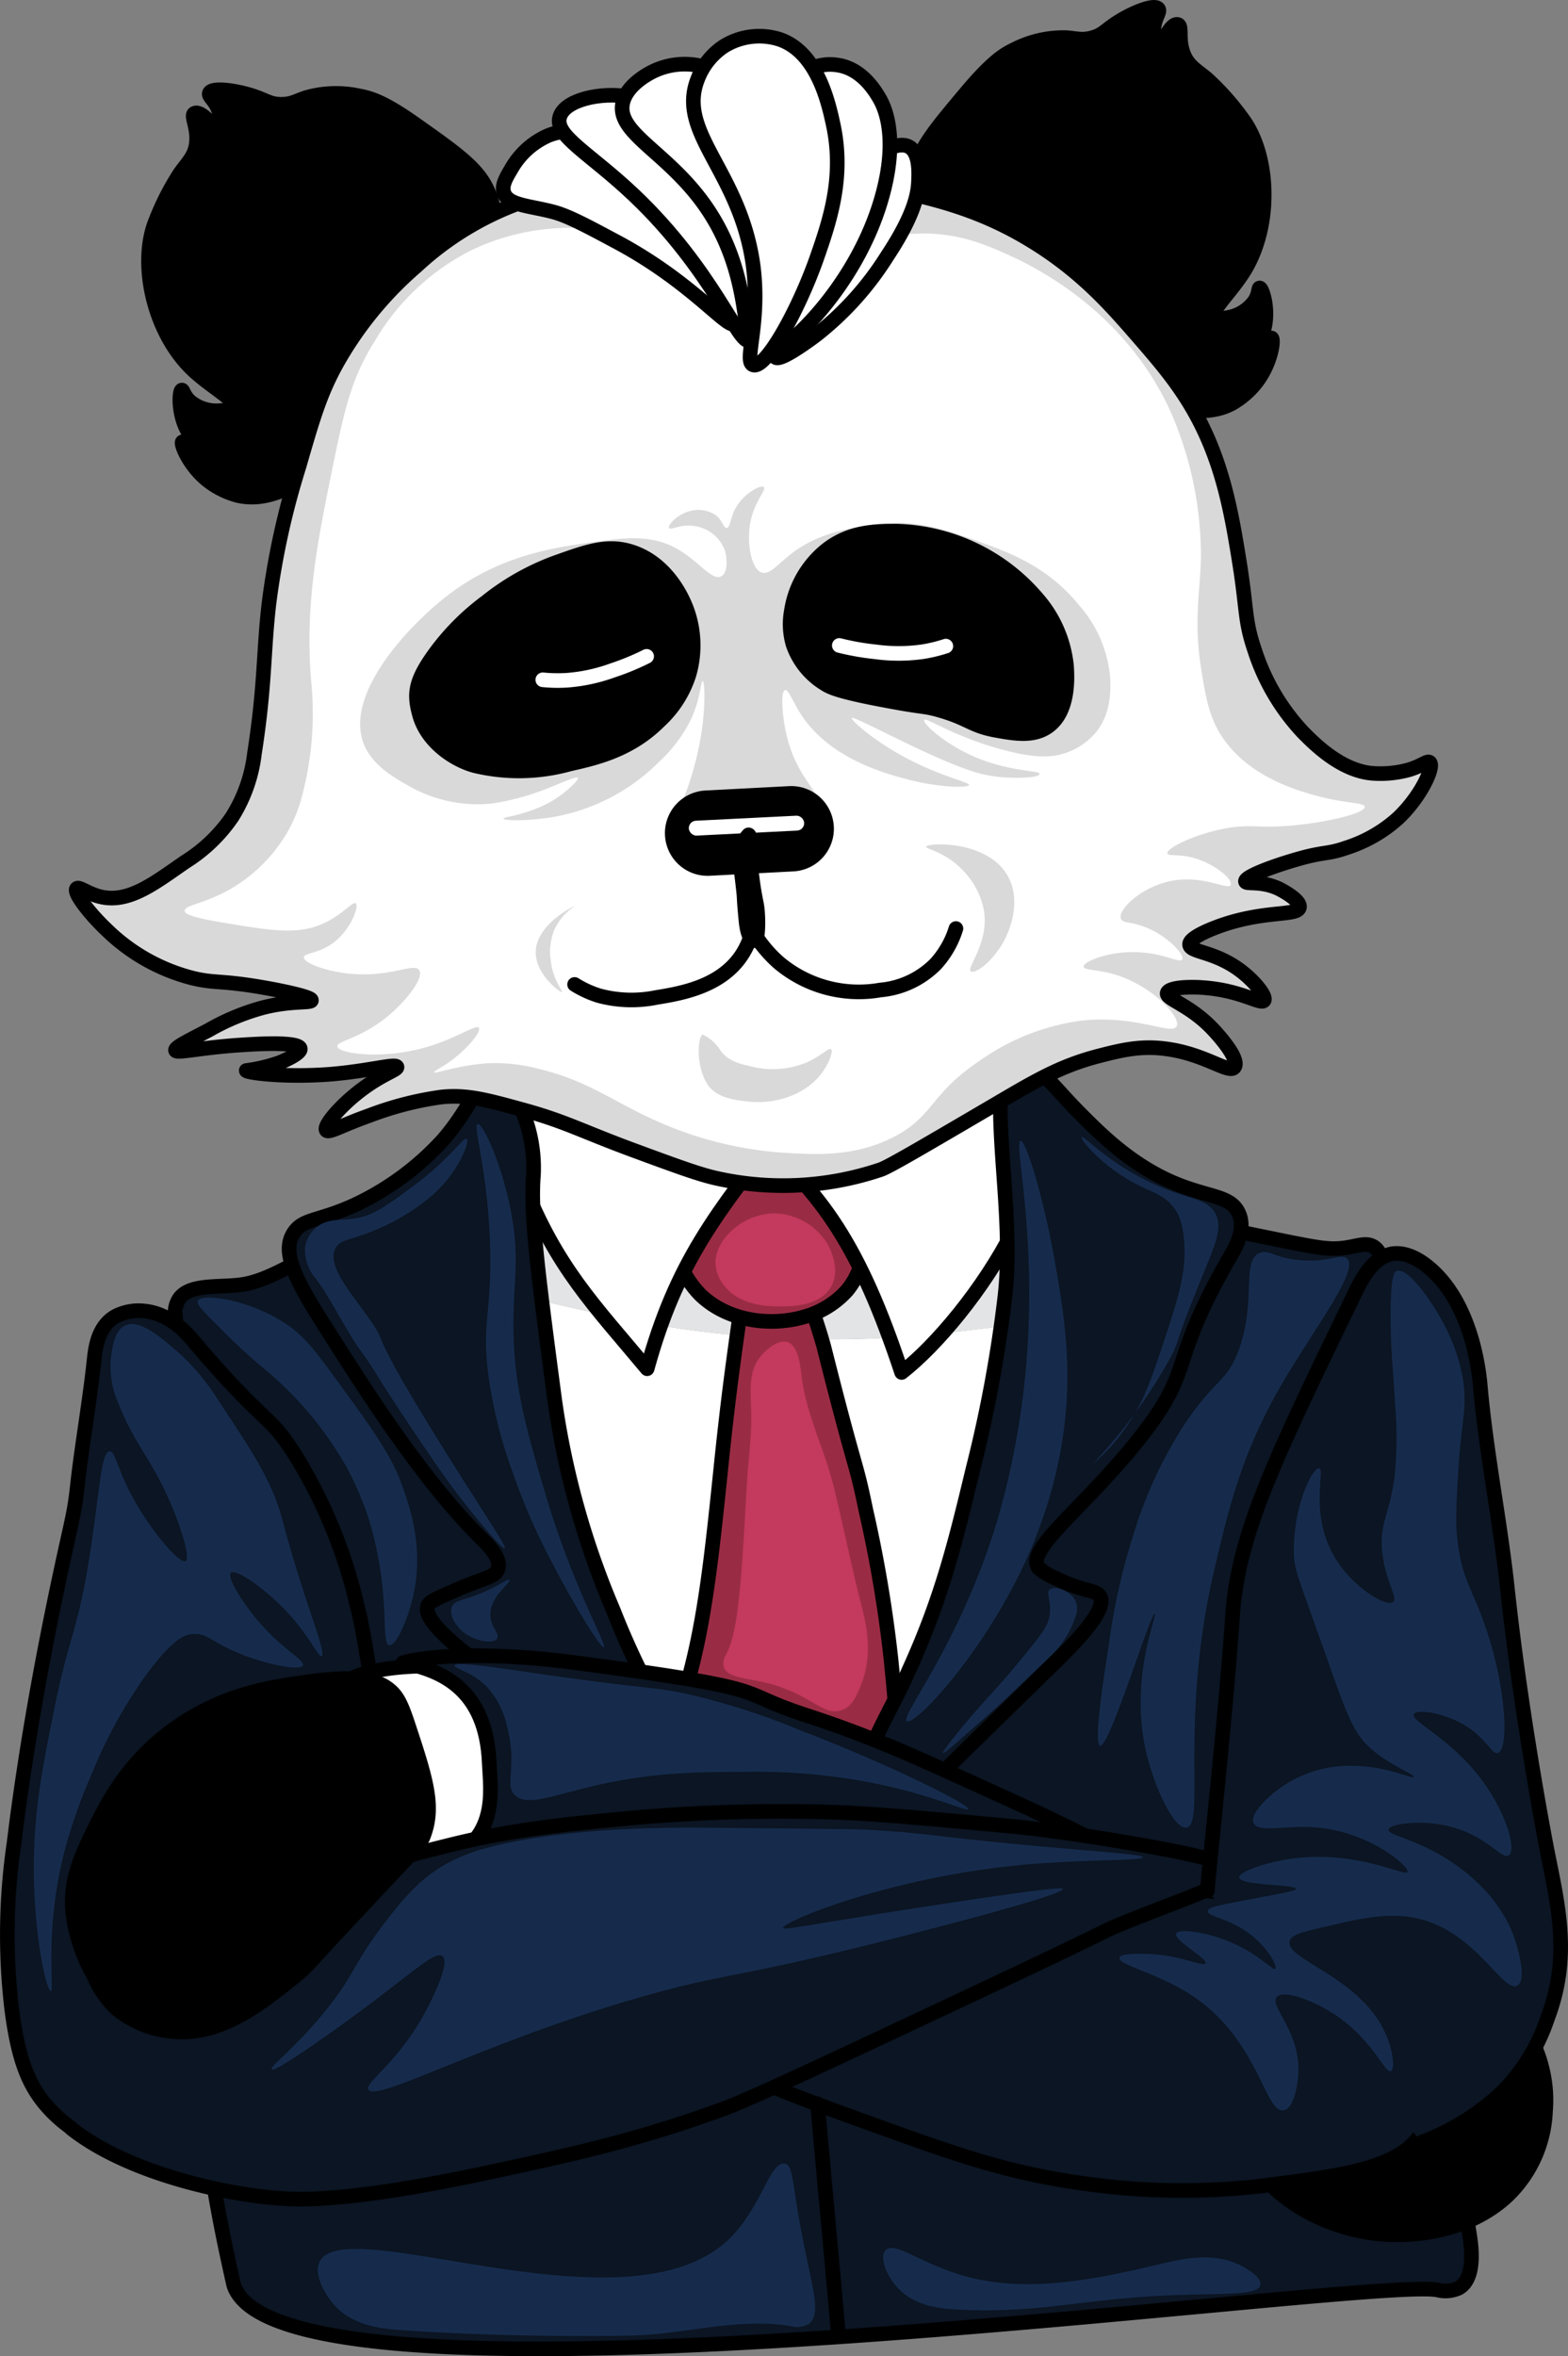 <svg id="Слой_1" data-name="Слой 1" xmlns="http://www.w3.org/2000/svg" viewBox="0 0 214.6 322.44">
    <rect x="0" y="0" width="214.6" height="322.44" fill="#808080" stroke="none"/>
    <defs>
        <style>
            .cls-1{fill:#e3e4e5;}.cls-2,.cls-5{fill:#fff;}.cls-12,.cls-3{fill:none;}.cls-10,.cls-3,.cls-4,.cls-5,.cls-6,.cls-7{stroke:#000;}.cls-10,.cls-12,.cls-3,.cls-4,.cls-5,.cls-6,.cls-7{stroke-linecap:round;stroke-linejoin:round;stroke-width:2px;}.cls-4{fill:#992c44;}.cls-6{fill:#0b1523;}.cls-8{fill:#c4395e;}.cls-9{fill:#162b4c;}.cls-10,.cls-11{fill:#d9d9d9;}.cls-12{stroke:#fff;}
        </style>
    </defs>
    <title>sales-winner</title>
    <path class="cls-1"
          d="M354.62,191a30.05,30.05,0,0,1,1.87,15c-6.35,1-11.87,1.59-15,1.94a145.36,145.36,0,0,1-47.8-2.55c-5-1.12-10.34-2.32-15.54-3.77-.26-7.27.69-10.53,1.87-13.16,4.6-10.22,14.9-15.5,20-17.7,2.11-.81,20.25-7.43,37.29,1.4A36.89,36.89,0,0,1,354.62,191Z"
          transform="translate(-211.63 -25.57)"/>
    <path class="cls-2"
          d="M356.49,206c-.26,2.86-.75,5.93-1.3,9.45-6.44,41.74-4,39-7.77,50.93-5.26,16.7-10.69,33.9-20.16,34.64-7.37.57-13.93-9.11-23.61-23.43a158.71,158.71,0,0,1-17-34.13,146.43,146.43,0,0,1-8.06-35.65c-.22-2.35-.36-4.39-.43-6.19,5.2,1.45,10.58,2.66,15.54,3.77a145.36,145.36,0,0,0,47.8,2.55C344.62,207.57,350.14,207,356.49,206Z"
          transform="translate(-211.63 -25.57)"/>
    <path class="cls-3"
          d="M356.49,206a30.05,30.05,0,0,0-1.87-15,36.89,36.89,0,0,0-17.28-18.85c-17-8.83-35.18-2.21-37.29-1.4-5.12,2.2-15.41,7.48-20,17.7-1.18,2.63-2.13,5.89-1.87,13.16.06,1.8.2,3.85.43,6.19a146.43,146.43,0,0,0,8.06,35.65,158.71,158.71,0,0,0,17,34.13c9.69,14.32,16.24,24,23.61,23.43,9.47-.73,14.9-17.94,20.16-34.64,3.75-11.89,1.33-9.2,7.77-50.93C355.74,211.91,356.22,208.83,356.49,206Z"
          transform="translate(-211.63 -25.57)"/>
    <path class="cls-4"
          d="M313.44,201.67c-1.43,10-2.14,15-3.17,25-1.53,14.75-2.65,25.58-6.91,36.16a13.1,13.1,0,0,0-.86,2.8c-2,11.07,11.2,25.2,19.87,23.68,5.93-1,8.79-9.25,10.37-13.75,2.36-6.77,1.88-12.26.86-22.67a179,179,0,0,0-3.46-20.63c-1.52-7.36-1.14-4.09-5.76-22.41a71,71,0,0,0-3.46-9.68c-1.82-4.21-3.26-7.49-4.61-7.39C314.72,192.88,314,197.7,313.44,201.67Z"
          transform="translate(-211.63 -25.57)"/>
    <path class="cls-4"
          d="M304.22,193.78c-1,4.9,3.17,8.91,3.46,9.17,4,3.67,9.91,4.07,14.11,2.8a12.19,12.19,0,0,0,5.76-3.57,10.29,10.29,0,0,0,2.3-7.64c0-.79-.36-6.84-4.9-9.42C318.44,181.41,305.78,186.33,304.22,193.78Z"
          transform="translate(-211.63 -25.57)"/>
    <path class="cls-5"
          d="M280.9,174.17c-1.86,2.55-.5,6.15,2.3,13.24,4.6,11.66,9.79,16.81,17,25.47,4-14.52,9.5-21.39,18.72-33.11C327.66,168.65,285.93,167.25,280.9,174.17Z"
          transform="translate(-211.63 -25.57)"/>
    <path class="cls-5"
          d="M314.59,180.79c9.5,7.89,14.69,15.28,20.44,32.6,9.5-7.39,25.91-30.9,15.84-40C343.49,166.75,321.34,168.68,314.59,180.79Z"
          transform="translate(-211.63 -25.57)"/>
    <path class="cls-6"
          d="M281,179.13c-1.2-.54-.76-.75-10.8,7.26-7.51,6-11.6,8.49-14.69,10.19-5.49,3-8.24,4.52-11.23,4.84s-6.61-.1-8.06,1.78a3.45,3.45,0,0,0-.58,2.55c.75,7-6.27,9.34,0,76.91,0,0,1.2,12.94,4,33.62.67,4.9,1.54,10.81,3.17,18.34.52,2.39.78,3.59.86,3.82,7.36,19.91,155-1.37,164.71.51a4.36,4.36,0,0,0,2.88-.25c2.53-1.41,1.65-6.34,1.44-7.64-2-12.44,1-25.24-.86-37.69-5.1-33.3-2.28-56.85-6.34-73.35-2-8.32-5.13-12-4.61-18.34.09-1,.48-4.66-1.44-5.6-1-.47-2,0-3.74.25-2.09.29-3.59,0-7.49-.76-9.46-1.93-14.19-2.89-15.26-3.31-6.14-2.41-10.83-6.19-16.41-10.7-3.59-2.9-5.35-4.71-6-4.33-1.37.76,3.35,9.08,5.18,13,2.53,5.4,6.48,17.19-10.08,64.43-11.18,31.9-15.5,33.73-18.14,34.13-9,1.35-18.1-11-29.66-26.74-13.86-18.85-24.17-32.88-23.61-51.44C274.84,191.87,283.76,180.36,281,179.13Z"
          transform="translate(-211.63 -25.57)"/>
    <path class="cls-6"
          d="M251.82,194.29c1.28-2,3.4-1.55,8.35-3.82a38.28,38.28,0,0,0,12.09-8.91c4.18-4.8,5.07-9.11,7.2-8.91.58,0,1.22.44,2.3,2.29a20.26,20.26,0,0,1,2.88,11.46c-.45,5.38.66,13.77,2.88,30.56a113.35,113.35,0,0,0,8.06,29,108.16,108.16,0,0,0,10.94,20.88c7.57,11.16,14.29,16.38,13.53,17.06-1,.92-11.84-9.9-33.4-24.19-5.78-3.83-18-11.66-16.41-14.52.27-.49,1.43-1,3.74-2,3.73-1.66,5.29-1.72,5.76-2.8.65-1.49-1.4-3.47-2-4.07-8.34-8.18-16.29-20.78-22.46-30.56C251.41,199.63,250.37,196.51,251.82,194.29Z"
          transform="translate(-211.63 -25.57)"/>
    <path class="cls-6"
          d="M348.57,175.18a3.5,3.5,0,0,1,3.46-3.31c2.16-.26,3.64,2.26,7.2,5.86,2.89,2.91,6.84,6.9,12.38,9.42,5.13,2.33,8.28,1.88,9.5,4.33,1.12,2.23-.4,4.82-1.15,6.11-8.66,15-4.61,14.84-12.09,24.45s-16,15.55-14.11,18.08a8.31,8.31,0,0,0,2.59,1.53c3.52,1.72,5.14,1.47,5.76,2.29,1.43,1.89-4.17,7.26-6.91,9.93-15.93,15.54-23.89,23.31-29.08,29.54-.75.9-2.06,2.51-2.59,2.29-1.66-.68,6.25-18.51,6.62-19.36,3.09-6.93,3.76-7.43,6-12.48,4.43-9.77,6.3-17.52,8.64-27.25a182.3,182.3,0,0,0,4.32-23.18C350.3,194,348.28,183.59,348.57,175.18Z"
          transform="translate(-211.63 -25.57)"/>
    <path class="cls-6"
          d="M238.28,209.31c-1-1.23-3.37-4-6.91-4.33a6.85,6.85,0,0,0-4,.76c-2.4,1.43-2.7,4.39-2.88,6.11-.62,5.79-1.67,11.53-2.3,17.32-.39,3.56-.78,4.6-2.3,11.71-1.12,5.25-4.33,20.41-6.34,36.93a86.25,86.25,0,0,0-.29,22.92c.9,6.83,2.32,10.44,5.18,13.5,3.48,3.72,7.94,5.39,11.23,6.62,3.86,1.45,8.29,3.11,13.25,2.55,8.35-.94,13.49-7.64,15.84-10.7,7.45-9.71,7.32-20.38,7.2-29.54,0-3.07-1-9.69-2.88-22.92-1.55-10.8-2.15-13.33-2.59-15a68.3,68.3,0,0,0-8.35-20.37C248.28,218.72,248.41,221.2,238.28,209.31Z"
          transform="translate(-211.63 -25.57)"/>
    <path class="cls-5"
          d="M259,255.66c-1.35.84,3.2,1.75,6.34,5.6a16.08,16.08,0,0,1,3.46,9.42c.22,5.89-3.21,8-1.73,9.93,2.19,2.85,12.73,2.33,16.7-2.8,2.44-3.15,1.43-6.8-.29-13-1-3.74-2.33-8.13-6.62-10.19a8.65,8.65,0,0,0-3.74-1C267.65,253.37,261.89,253.88,259,255.66Z"
          transform="translate(-211.63 -25.57)"/>
    <path class="cls-6"
          d="M266.79,253.11c3.46-1,12.09-1.53,23.61,0,28.41,3.77,21.23,3.82,31.39,7.13,9.83,3.21,15.38,5.87,28.22,11.71,15.85,7.21,16.8,8.76,16.7,9.93-.46,5.59-25.29,8.08-35.71,8.66,0,0-26.31,1.46-46.36-8.91-1.76-.91-15-.45-12.67-1.27,8.06-2.8,6.77-9.85,6.62-13.5C278.18,256.68,272,254.13,266.79,253.11Z"
          transform="translate(-211.63 -25.57)"/>
    <path class="cls-7"
          d="M406.74,291.83c6.66,1.48,10.14,6.24,12.09,8.91,1.36,1.87,4.91,6.87,4.32,13.75A17,17,0,0,1,418,326c-6.08,5.75-14.74,5.47-16.7,5.35-8-.48-16.7-5-19.87-13-3.71-9.38,2.18-18.53,8.93-22.92C391.71,294.49,398.58,290,406.74,291.83Z"
          transform="translate(-211.63 -25.57)"/>
    <path class="cls-6"
          d="M310.27,306.09c.37,2.85,7.64,5.46,22.17,10.7,10.35,3.72,17.54,6.26,27.93,7.64a94.71,94.71,0,0,0,24.19.25c11.16-1.43,18.48-2.38,21.6-7.13,4.74-7.24-2.51-19.85-12.09-26.23-2-1.34-8-7.89-26.49-7.39C340.34,284.68,309.23,298,310.27,306.09Z"
          transform="translate(-211.63 -25.57)"/>
    <path class="cls-6"
          d="M244.33,289.79c9.94-7,20.53-9.65,28.8-11.71,8.5-2.12,15.32-2.78,23.32-3.57a231.83,231.83,0,0,1,27.07-1c6.67.13,13.37.77,26.78,2,0,0,6.74.64,17.57,2.55,10.64,1.88,12,2.73,12.09,3.57.24,1.87-5.76,3.48-15.26,7.39-2.44,1,.51-.15-19.29,9.17-21,9.87-31.45,14.8-34.84,16-11.86,4.34-21.06,6.31-32,8.66-19,4.08-25.85,3.75-28.51,3.57-7.67-.54-20.88-3.44-28.65-9.55"
          transform="translate(-211.63 -25.57)"/>
    <path class="cls-7"
          d="M264.77,256.68c-1.16-.89-3.49-2-10.65-1-5.07.71-10.31,1.44-16.13,4.84-8.28,4.85-11.56,11.53-13.53,15.54-1.66,3.39-3.27,6.76-2.88,11.21a23.47,23.47,0,0,0,2.88,8.66,13.12,13.12,0,0,0,3.17,4.58,14.08,14.08,0,0,0,7.49,3.06c6.69.72,12.3-3.84,17-7.64,1.7-1.38,1.25-1.2,10.65-11.21,5.93-6.31,6.39-6.68,6.91-8.15,1.43-4,.18-7.79-2.3-15.28C266.48,258.6,265.91,257.55,264.77,256.68Z"
          transform="translate(-211.63 -25.57)"/>
    <path class="cls-3" d="M323.52,313.47c.77,8.83,2.11,23,2.88,31.83" transform="translate(-211.63 -25.57)"/>
    <path class="cls-6"
          d="M376.87,284.33c.17-2.29.57-5.92,1.36-13.89,2.61-26.55,1.8-23.27,2.59-28,1.61-9.71,6.55-19.88,16.41-40.24.72-1.48,2.36-4.75,5.18-5.09.42,0,2.1-.24,4.61,1.78,6.21,5,7.08,14.93,7.2,16.3.83,9.37,2.75,18.65,3.74,28,2,18.35,5.47,35.91,5.47,35.91,1.51,7.51,3.15,14.41,0,22.67A25.88,25.88,0,0,1,417.09,312a33.08,33.08,0,0,1-10.87,6.73"
          transform="translate(-211.63 -25.57)"/>
    <path class="cls-8"
          d="M309.55,198.49A5.36,5.36,0,0,0,311,201.8c2.15,2.43,5.66,2.52,6.91,2.55,1.62,0,5.4.13,7.2-2.29s.12-5.69-.29-6.37a8.85,8.85,0,0,0-6.91-4.07C313.44,191.5,309.47,195.14,309.55,198.49Z"
          transform="translate(-211.63 -25.57)"/>
    <path class="cls-8"
          d="M315.89,211c-1.9,2.16-1.51,4.68-1.44,8.15.06,3.06-.4,6.11-.58,9.17C313.1,242,312.71,248.84,311,252a2.15,2.15,0,0,0-.29,1.78c.53,1.34,2.92,1.44,5.47,2,6.41,1.5,8.06,4.75,10.65,3.82,1.43-.51,2-1.9,2.59-3.31,1.83-4.49.71-8.68,0-11.46-1.37-5.33-2.41-10.71-3.74-16-1.24-5-3.7-9.72-4.32-14.77-.19-1.57-.46-4.42-2-4.84S316,210.87,315.89,211Z"
          transform="translate(-211.63 -25.57)"/>
    <path class="cls-9"
          d="M238.71,203.58c-.2.33.12.86,2.88,3.57a82.93,82.93,0,0,0,6.34,5.86,47.88,47.88,0,0,1,10.94,13,40,40,0,0,1,4.32,11.71c1.64,7.61.64,12.84,1.73,13,.9.12,2.42-3.32,3.17-6.37,1.64-6.7-.29-12.33-1.44-15.54-1.53-4.29-4.29-8-9.79-15.54-2.77-3.77-4.24-5.4-6.62-6.88C245.5,203.45,239.36,202.49,238.71,203.58Z"
          transform="translate(-211.63 -25.57)"/>
    <path class="cls-9"
          d="M384.13,197c1.22-.43,1.9.67,5.18,1,4.06.44,5.76-.93,6.62-.25,2,1.54-4.91,10.17-9.5,18.34-5,8.91-6.71,16.21-8.64,24.45C373,261,376.66,275.33,374,275.68c-1.65.23-4.32-5.32-5.47-10.19-2.42-10.26,1.57-19,1.15-19.1-.59-.14-6.18,18.32-7.49,18.08-1-.18.76-11,1.15-13.5a87.73,87.73,0,0,1,3.46-15.54,60.16,60.16,0,0,1,6.34-14c4.49-7.12,6.38-6.5,8.06-11.21C383.62,203.57,381.44,197.9,384.13,197Z"
          transform="translate(-211.63 -25.57)"/>
    <path class="cls-9"
          d="M351.3,181.68c-.84.12,1.54,9.87,1.15,23.94a110.09,110.09,0,0,1-4.32,28c-5.18,17.18-13.47,26.93-12.38,27.5s9.52-8.31,15.26-19.86a64.7,64.7,0,0,0,5.76-17.06c1.91-10.48.54-18.6-.86-26.49S352.07,181.57,351.3,181.68Z"
          transform="translate(-211.63 -25.57)"/>
    <path class="cls-9"
          d="M355.34,243.06c.72-.5,2.77.23,3.46,1.53a2.87,2.87,0,0,1,0,2.29,12.89,12.89,0,0,1-3.17,5.09c-6.78,6.54-7.77,7.39-7.77,7.39-5.49,4.85-7,6.24-7.2,6.11s3.72-5,6.91-8.4c1.8-2,2.93-3.34,5.18-6.11,1.6-2,2.49-3.16,2.59-4.84S354.73,243.47,355.34,243.06Z"
          transform="translate(-211.63 -25.57)"/>
    <path class="cls-9"
          d="M359.66,181.17c-.25.25,2.18,3.24,6,5.6,3.25,2,5.08,2,6.62,4.07.68.89,1.3,2.17,1.44,5.09.15,3.24-.41,6-2.3,11.71-2.07,6.28-3.14,9.47-5.18,12.48A25.63,25.63,0,0,1,361.1,226a70.62,70.62,0,0,0,10.65-14.52c1.49-2.79.15-.85,4.61-11.71,1.69-4.12,2.73-6.47,1.44-8.4-1-1.46-2.62-1.67-5.18-2.55C364.31,186,360,180.84,359.66,181.17Z"
          transform="translate(-211.63 -25.57)"/>
    <path class="cls-9"
          d="M259.73,192.38c-1.59.17-3.18,0-4.61,1a4.51,4.51,0,0,0-1.73,2.8,5.83,5.83,0,0,0,1.44,4.33c2.28,3.09,3.82,6.56,6,9.68,2.89,4,1.57,2.61,8.06,12.22,3.18,4.7,4.24,6.15,5.18,7.39,2.57,3.37,6.28,7.83,6.62,7.64s-2.26-3.87-7.49-12.22c-12.67-20.24-7.57-14.42-11.52-19.86-2.56-3.53-5.48-7-4-9.17.61-.89,1.55-.88,4-1.78a29.26,29.26,0,0,0,9.21-5.35c3.62-3.24,5.08-7.37,4.61-7.64s-2.28,2.76-7.2,6.37C264.47,190.65,262.52,192.09,259.73,192.38Z"
          transform="translate(-211.63 -25.57)"/>
    <path class="cls-9"
          d="M277,179.39c-.76.16,1.58,6.81,1.73,17.83.11,8.24-1.13,9.44-.29,16.3a63.07,63.07,0,0,0,3.17,13,87.45,87.45,0,0,0,5.76,13.24c2.65,5.1,6.42,11.4,6.91,11.21s-4.3-8.36-8.06-21.14c-2.55-8.65-4.39-14.89-4.32-23.43,0-5.52.86-8.59-.29-14.77C280.39,185,277.72,179.24,277,179.39Z"
          transform="translate(-211.63 -25.57)"/>
    <path class="cls-9"
          d="M281.33,241.78c-.26-.24-1.59,1-4.32,2-2.17.86-3,.77-3.46,1.53-.61,1.1.41,2.7,1.44,3.57,1.51,1.26,4,1.71,4.61,1s-.84-1.51-.86-3.31C278.71,243.94,281.69,242.12,281.33,241.78Z"
          transform="translate(-211.63 -25.57)"/>
    <path class="cls-9"
          d="M273.84,253.5c-.12.39,2.22.77,4.32,2.8a11.55,11.55,0,0,1,2.88,5.6c1.48,5.66-.51,8,1.15,9.42s5,0,10.37-1.27c7.9-1.89,14.18-2,20.73-2a82.93,82.93,0,0,1,17.85,1.53c8.11,1.63,12.76,3.94,13,3.57.31-.57-10.68-6.07-22.75-10.7a96.94,96.94,0,0,0-15.84-5.09c-4.89-1-5.11-.64-17-2.29C280.85,254,274,252.83,273.84,253.5Z"
          transform="translate(-211.63 -25.57)"/>
    <path class="cls-9"
          d="M228.92,206.89c1.77-.64,4.17,1.27,6,2.8a30.26,30.26,0,0,1,6.34,7.13c3.7,5.6,5.54,8.4,6.91,11.21,2.55,5.23,1.35,4.57,6.34,19.36.49,1.47,1.59,4.68,1.15,4.84s-1.61-2.58-4.32-5.6c-3.1-3.46-7.34-6.39-8.06-5.86s1.45,3.94,3.46,6.37c3.42,4.15,6.76,5.65,6.34,6.37s-4.8-.13-8.35-1.53c-4.09-1.61-4.65-2.9-6.62-2.8-1,0-2.91.45-7.2,6.62a64.65,64.65,0,0,0-6.59,12.2,75.3,75.3,0,0,0-3.74,10.44c-3,11.26-1.44,19.58-2,19.61s-2.5-8-2.3-18.34c.13-6.89,1.16-12.19,2.59-19.36,2.14-10.74,3-10.46,4.61-19.36,1.73-9.79,1.83-16.75,3.17-16.81.82,0,1,2.58,3.46,6.88s6.07,8.52,6.91,8.15-1.07-6.44-3.74-11.46c-2-3.7-3.57-5.44-5.47-10.19a12.29,12.29,0,0,1-.86-7.13C227.15,209.24,227.53,207.39,228.92,206.89Z"
          transform="translate(-211.63 -25.57)"/>
    <path class="cls-9"
          d="M256.28,300.61c4.1-5.09,3.57-6.26,8.64-12.73,2.7-3.45,4.83-5.64,8.06-7.39a24,24,0,0,1,5.18-2c10.64-2.93,26-2.84,30.24-2.8,13.36.13,20,.19,21.31.25,9.87.5,8.75,1,30,2.8,4.56.39,8.36.69,8.35,1,0,.48-8.07.29-16.13,1-18.63,1.68-33.36,7.9-33.12,8.66.11.36,3.58-.47,20.44-3.06,17.35-2.66,17.82-2.41,17.85-2.29.25.9-21.94,6.49-24.48,7.13-20.74,5.21-21.49,4.37-32.25,7.39-21.79,6.1-37.12,14.7-38.3,13-.66-1,4.18-3.71,8.06-11.21.51-1,3.29-6.35,2-7.13-1.09-.67-4.3,2.56-12.67,8.66-1.52,1.11-10.15,7.36-10.65,6.88C248.46,308.44,252.14,305.75,256.28,300.61Z"
          transform="translate(-211.63 -25.57)"/>
    <path class="cls-9"
          d="M364.84,293.48c-.29.94,5.15,2.07,9.79,5.09,9.26,6,10.09,16.22,12.67,15.79,1.65-.27,2-4.52,2-4.84.44-5.91-4.13-9.52-2.88-10.7,1-1,5.12.58,8.06,2.55,5,3.37,6.69,7.92,7.49,7.64.54-.19.41-2.47-.58-4.84-3.39-8.14-14-10.38-13.25-13,.26-.88,1.9-1.26,5.18-2,3.89-.92,7.64-1.8,11.23-1.27,8.75,1.28,12.62,10.36,14.69,9.42,1.33-.6.3-4.62-.29-6.37-2.24-6.64-8.29-10.42-10.08-11.46-4.15-2.41-7.36-2.81-7.2-3.57s4.73-1.48,8.93-.25c4.71,1.38,6.54,4.34,7.49,3.82,1.16-.64-.27-5.83-3.74-10.44-4.31-5.72-9.8-8-9.21-8.91.42-.68,3.55-.19,6,1,3.76,1.83,4.56,4.56,5.47,4.33,1.51-.38,1.25-8.33-1.44-16.55-1.82-5.58-3.32-6.89-4-12-.37-2.68-.25-4.93,0-9.42.43-7.8,1.42-9.34.58-13.75a25.63,25.63,0,0,0-2.59-7.13c-1.56-2.92-4.76-7.59-6.34-7.13-.33.09-.94.52-.86,7.13.06,4.59.38,6.74.58,10.7a55.9,55.9,0,0,1,0,9.93c-.69,5.7-2.14,6.62-1.73,10.7s2.27,6.37,1.44,6.88c-1,.64-5.35-2-7.77-5.86-3.77-6-1.43-12.35-2.3-12.48s-3.62,5.15-3.46,11.71c.06,2.2.4,2.69,4.32,13.75,3.06,8.62,3.83,11.11,6.91,13.5,2.45,1.9,5.36,3,5.18,3.31s-3.48-1.42-8.06-1.53a16.47,16.47,0,0,0-12.38,4.84c-.68.75-2,2.16-1.44,3.06.73,1.27,4.28.21,8.35.51,7.48.55,13,5.42,12.67,6.11s-7.12-3.13-16.13-1.78c-3.52.53-7,1.79-6.91,2.55.15,1.09,7.76.93,7.77,1.53,0,.32-2.15.64-8.06,1.78-2.76.54-4,.79-4,1.27-.07.68,2.34.91,4.9,2.55,3.17,2,4.69,5.06,4.32,5.35s-2.58-2.43-7.2-4.07c-2.77-1-6-1.43-6.34-.76-.46.89,4.41,3.51,4,4.07s-3.25-1.1-7.77-1.27C367.82,292.93,365,292.83,364.84,293.48Z"
          transform="translate(-211.63 -25.57)"/>
    <path class="cls-9"
          d="M255.42,335c-1,1.82.81,4.86,2.3,6.37,2.57,2.58,6.54,2.91,8.64,3.06,16.08,1.13,31.68.76,31.68.76,7.31-.17,14.71-2.53,21.88-1.27a3.37,3.37,0,0,0,2.3-.25c1.86-1.15.68-4.73-.58-11-1.7-8.38-1.35-10.71-2.59-11-2.13-.42-3.24,6.41-8.06,10.7C296.83,345,259.07,328.27,255.42,335Z"
          transform="translate(-211.63 -25.57)"/>
    <path class="cls-9"
          d="M332.88,333.46c-1,.94.12,3.85,2,5.6,2.35,2.18,5.66,2.44,7.49,2.55,10.27.6,16.35-1.13,26.49-1.78,8.87-.57,14.84.08,15.26-1.53.26-1-1.69-2.23-2.88-2.8-3.89-1.88-8.28-.69-11.23,0-6.72,1.57-16.1,3.76-24.48,2C338.31,336,334.31,332.16,332.88,333.46Z"
          transform="translate(-211.63 -25.57)"/>
    <path class="cls-7"
          d="M380.2,80.81a11.32,11.32,0,0,0,3.61-3.23C385.65,75,386,72,385.67,71.84s-.46.78-1.58,1.64c-.54.42-1.33.89-1.47.74s.8-1,1.41-2.12c1.7-3,.42-7.12,0-7.12-.19,0-.06.75-.68,1.75a5.65,5.65,0,0,1-3.73,2.3c-1,.19-1.59.31-1.84,0-.65-.82,2.41-3.5,4.26-6.59,3.76-6.31,3.32-15.8-.43-20.71a35,35,0,0,0-4.84-5.42c-1.42-1.16-2.41-1.69-3.06-3.13-.93-2.08-.22-4-.85-4.24s-1.4,1-1.83,1.84-.42,1.51-.65,1.53-.82-1.16-.85-2.4c0-1.85,1-2.69.62-3.14-.54-.66-3.3.46-5.25,1.65s-2.21,1.87-3.73,2.3-2.2.08-3.67,0a14.71,14.71,0,0,0-7.09,1.65c-1.4.66-3,1.72-6.18,5.44-4.45,5.28-6.68,7.92-7.33,11-1.23,5.89,2.71,11.16,5.9,15.42,6.49,8.67,14.44,11.63,25.6,15.79C372.14,81.44,376.53,82.75,380.2,80.81Z"
          transform="translate(-211.63 -25.57)"/>
    <path class="cls-7"
          d="M244.18,93.38a11.37,11.37,0,0,1-4.33-2.22c-2.45-2.07-3.52-4.92-3.26-5.11s.64.64,2,1.19c.63.27,1.52.52,1.61.34s-1-.81-1.91-1.7c-2.41-2.48-2.21-6.81-1.77-6.93.19,0,.25.72,1.1,1.53a5.68,5.68,0,0,0,4.2,1.28c1-.06,1.63-.1,1.79-.46.42-1-3.23-2.79-5.81-5.33-5.25-5.18-7.23-14.51-4.84-20.24a35.18,35.18,0,0,1,3.33-6.49c1.08-1.49,1.92-2.25,2.18-3.82.37-2.25-.81-4-.24-4.33s1.6.59,2.25,1.32.79,1.36,1,1.32a3.43,3.43,0,0,0,.22-2.55c-.42-1.81-1.64-2.36-1.4-2.89.35-.78,3.32-.39,5.52.27s2.62,1.26,4.2,1.28,2.15-.48,3.57-.93a14.77,14.77,0,0,1,7.31-.19c1.53.28,3.39.9,7.38,3.71,5.67,4,8.5,6,9.92,8.86,2.69,5.41.2,11.53-1.82,16.48-4.1,10.07-11.08,15-20.87,21.83C252.17,92,248.24,94.34,244.18,93.38Z"
          transform="translate(-211.63 -25.57)"/>
    <path class="cls-10"
          d="M295.35,51c-6.14.78-9.21,1.17-12.48,2.29A41.79,41.79,0,0,0,268.61,62a49.51,49.51,0,0,0-11,13.5c-2.22,4.08-3.18,7.39-5.09,14a107.2,107.2,0,0,0-4.07,18.59c-.8,6.81-.51,11.08-2,20.63a20.91,20.91,0,0,1-3.06,8.66,21.59,21.59,0,0,1-6.37,6.11c-4.11,2.83-7.62,5.65-11.46,4.84-1.91-.4-3.12-1.52-3.44-1.15-.47.55,1.82,3.47,4.07,5.6a26,26,0,0,0,11.71,6.62c3.35.83,3.94.21,11,1.53,5.19,1,5.36,1.41,5.35,1.53,0,.43-2.73,0-6.62,1a31.11,31.11,0,0,0-7.39,3.06c-2.52,1.34-4.73,2.35-4.58,2.8s3.47-.41,9.17-.76c2-.13,7.69-.48,7.89.51.15.74-2.81,1.94-3.06,2a22.87,22.87,0,0,1-4.33,1c0,.27,5,1,11.46.51,5.27-.43,9-1.52,9.17-1,.11.35-1.69.9-4.07,2.55-3.29,2.27-6.06,5.48-5.6,6.11.32.45,2.1-.67,5.86-2a44.68,44.68,0,0,1,9.93-2.55c3.44-.34,6.07.36,11.21,1.78,5.84,1.61,7.84,2.86,15.28,5.6,6,2.21,9,3.31,11.46,3.82a41.82,41.82,0,0,0,22.16-1.27c1.13-.4,5.68-3.07,14.77-8.4,6.17-3.62,9.56-5.71,15-7.13,3.06-.79,5.7-1.45,9.17-1,5.36.67,8.69,3.46,9.42,2.55s-1.3-3.47-2.8-5.09c-3.24-3.5-6.58-4.22-6.37-5.09s3.86-1,6.88-.51c3.89.62,6,2.07,6.37,1.53s-1.35-2.76-3.57-4.33c-3.44-2.43-6.53-2.25-6.62-3.31s3.7-2.43,4.84-2.8c5.81-1.89,9.92-1.11,10.19-2.29.19-.84-1.71-2-2.8-2.55-2.46-1.16-4.49-.57-4.58-1-.13-.6,3.42-2,7.13-3.06s4.08-.64,6.62-1.53a19.27,19.27,0,0,0,7.13-4.07c3.17-3,5-7.07,4.33-7.64-.32-.27-1,.44-2.8,1a14.62,14.62,0,0,1-4.84.51c-4.4-.25-8.16-4.06-9.68-5.6a29.63,29.63,0,0,1-6.62-11.21c-1.37-4-1.07-5.42-2-11.46-.91-5.7-1.84-11.49-4.33-17.32-2.63-6.14-6-10-9.93-14.52-3.41-3.91-7.51-8.61-14.26-12.73-7-4.31-13.26-5.72-18.34-6.88-9.63-2.19-17.36-2-25-1.78A135.58,135.58,0,0,0,295.35,51Z"
          transform="translate(-211.63 -25.57)"/>
    <path class="cls-2"
          d="M315.6,71.28c-2.13-.12-2.46-3.32-5.6-6.88-4.67-5.28-11.3-6.49-14.77-7.13a31.1,31.1,0,0,0-19.1,2.55A32.08,32.08,0,0,0,262.89,72.3c-3.23,5.15-4.15,9.44-5.86,17.83-1.93,9.49-3.71,18.26-2.8,28.78a44.05,44.05,0,0,1-1.53,16.55,20.4,20.4,0,0,1-1.78,4.07,21.59,21.59,0,0,1-7.64,7.64c-3.62,2.1-6.42,2.24-6.37,3.06,0,.29.4.78,4.84,1.53,7.23,1.22,10.85,1.83,14.52,0,2.48-1.24,3.65-2.9,4.07-2.55s-.63,3.53-3.06,5.35c-2.08,1.56-4,1.39-4.07,2,0,.84,3.2,2,6.62,2.29,5.41.44,8.47-1.58,9.17-.51s-1.8,4.17-4.07,6.11c-3.81,3.25-7.25,3.56-7.13,4.33.16,1,6.31,1.87,12.48,0,4-1.2,6.5-3.08,6.88-2.55s-1.54,2.78-3.57,4.33c-1.47,1.12-2.63,1.57-2.55,1.78s3.35-1,7.39-1.27a23.45,23.45,0,0,1,6.88.76c6.21,1.48,9.59,4,14.52,6.37a51.22,51.22,0,0,0,18.59,5.09c4.74.3,9.93.64,15.28-2,5.84-2.92,5.09-6,12.22-10.7a31.06,31.06,0,0,1,13.75-5.35c7.57-.82,12.37,2.09,13,.76s-3.59-5.7-8.66-7.13c-2.24-.63-4-.52-4.07-1-.07-.69,3.18-2,6.62-2,4.06-.07,6.54,1.61,6.88,1s-1.87-3.09-4.84-4.33c-2.14-.89-3.33-.58-3.57-1.27-.42-1.24,2.78-4.23,6.62-5.09,4.49-1,8.06,1.26,8.4.51s-1.89-2.67-4.58-3.57c-2.34-.78-4-.32-4.07-.76-.16-.66,3.31-2.45,7.39-3.31,3.87-.82,4.85-.08,9.68-.51s10-1.68,9.93-2.55c0-.61-2.7-.45-6.62-1.53-2.33-.64-8.46-2.32-12.22-7.13-2.38-3-2.88-6.12-3.57-10.44-1-6.56-.11-10.11,0-15A49.17,49.17,0,0,0,371.88,82c-6-13.35-17.76-19.5-21.9-21.39-3.28-1.5-7.4-3.32-13-3.06a22.26,22.26,0,0,0-12.73,4.33C318.77,66.13,318.36,71.43,315.6,71.28Z"
          transform="translate(-211.63 -25.57)"/>
    <path class="cls-11"
          d="M305,136.09c-.25-.74.25-1,1.27-4.33a42.38,42.38,0,0,0,1.53-7.13c.35-3,.28-5.83,0-5.86s-.25,2.25-1.53,5.09a19.51,19.51,0,0,1-4.33,5.86,27,27,0,0,1-14.52,7.64c-3.67.63-6.85.5-6.88.25s1.94-.31,4.84-1.53a14.46,14.46,0,0,0,4.07-2.55c.43-.39,1.43-1.28,1.27-1.53s-2.13.67-4.33,1.53a34.91,34.91,0,0,1-7.39,2,19,19,0,0,1-11.21-2.29c-2.18-1.22-5.2-2.89-6.37-5.86-2.7-6.85,6.16-16.16,11.21-20.12,7.12-5.59,14.47-6.67,19.36-7.39s8.66-1.22,12.22.76c3,1.67,4.86,4.47,6.11,3.82.9-.46.89-2.37.51-3.57a5.21,5.21,0,0,0-4.07-3.31c-2-.35-3.36.64-3.57.25s1.1-1.83,2.8-2.29a4.39,4.39,0,0,1,3.57.51c1,.76,1.08,1.83,1.53,1.78s.5-1.15,1-2.29c1.07-2.33,3.65-3.68,4.07-3.31S315,94,314.38,96.8s0,6.68,1.53,7.13c1,.29,2-.93,3.31-2,3.91-3.38,8.48-4.06,12-4.58,5.58-.83,9.94.74,14.26,2.29,4.12,1.48,9.5,3.42,13.75,8.66a17.1,17.1,0,0,1,4.33,9.93c.08,1.48.26,4.89-2,7.64a9.32,9.32,0,0,1-3.57,2.55c-2.29.93-4.65.84-8.15,0-7.18-1.73-11.46-4.74-11.71-4.33s2.23,2.79,5.86,4.58c5.22,2.57,10,2.3,9.93,2.8s-2.33.59-4.33.51a18.13,18.13,0,0,1-4.58-.76c-6.32-2-16.53-7.79-16.81-7.39-.14.21,2.23,2.43,5.86,4.58,5.59,3.31,10.28,4.16,10.19,4.58s-4.08.38-8.4-.76c-3.08-.81-10.89-2.88-14.77-9.17-.94-1.52-1.58-3.18-2-3.06-.62.17-.45,3.5.25,6.37,1.49,6,4.72,7.43,4.07,9.42C322,139.94,306.32,140,305,136.09Z"
          transform="translate(-211.63 -25.57)"/>
    <path class="cls-7"
          d="M308.22,134.75l11.44-.6a4.84,4.84,0,0,1,5.09,4.58h0a4.84,4.84,0,0,1-4.58,5.09l-11.44.6a4.84,4.84,0,0,1-5.09-4.58h0A4.84,4.84,0,0,1,308.22,134.75Z"
          transform="translate(-211.63 -25.57)"/>
    <rect class="cls-2" x="305.9" y="137.53" width="15.81" height="2.04" rx="1.02" ry="1.02"
          transform="translate(-218.16 -9.73) rotate(-2.86)"/>
    <path class="cls-7"
          d="M313,142.08c-.24,1.21,0,1.75.36,5.09.21,1.83,0,.58.36,4.33.09,1,.38,2.83,1.25,2.8.44,0,.52-3.46.18-5.09a44.09,44.09,0,0,1-.89-7.39c0-1.13,0-2-.18-2A4.21,4.21,0,0,0,313,142.08Z"
          transform="translate(-211.63 -25.57)"/>
    <path class="cls-11"
          d="M338.39,141.44c-.1.33,2.63.66,5.09,3.31a10.69,10.69,0,0,1,2.8,5.35c.77,4.54-2.45,7.93-1.78,8.4s3.71-1.87,5.09-5.35c.3-.75,1.76-4.42,0-7.64C346.84,140.48,338.55,140.88,338.39,141.44Z"
          transform="translate(-211.63 -25.57)"/>
    <path class="cls-11"
          d="M290.26,149.59a7.75,7.75,0,0,0-2.8,3.31A8.06,8.06,0,0,0,287,157c.3,2.69,1.71,4.21,1.53,4.33s-3.73-2.48-3.57-5.6C285.1,152,290.22,149.54,290.26,149.59Z"
          transform="translate(-211.63 -25.57)"/>
    <path class="cls-7"
          d="M319.93,109.22a9.77,9.77,0,0,0,.25,4.58,10.22,10.22,0,0,0,4.33,5.35c.71.46,1.79,1.06,8.4,2.29,5.26,1,5,.69,7.13,1.27,4.21,1.18,4.5,2.19,7.89,2.8,2.55.46,5.13.92,7.13-.51,2.89-2.06,2.63-6.65,2.55-8.15a16.51,16.51,0,0,0-4.07-9.42,26.15,26.15,0,0,0-19.1-9.17c-2.91,0-6.42,0-9.68,2.55A13.27,13.27,0,0,0,319.93,109.22Z"
          transform="translate(-211.63 -25.57)"/>
    <path class="cls-7"
          d="M269,123.23c1,3.89,4.85,6.39,7.64,7.13a25.87,25.87,0,0,0,13-.25c3.47-.78,8.21-1.85,12.22-5.86a14.77,14.77,0,0,0,4.07-6.37,14.21,14.21,0,0,0-.51-9.42c-.39-.92-2.46-5.82-7.39-7.39-3.32-1.06-6.14,0-10.44,1.53a33.7,33.7,0,0,0-9.42,5.35,33.06,33.06,0,0,0-6.88,6.88C268.48,118.66,268.24,120.4,269,123.23Z"
          transform="translate(-211.63 -25.57)"/>
    <path class="cls-12" d="M326.5,113.9a34.55,34.55,0,0,0,4.93.87,23.45,23.45,0,0,0,6.39,0,20.39,20.39,0,0,0,3.26-.78"
          transform="translate(-211.63 -25.57)"/>
    <path class="cls-12"
          d="M300.13,115.39a34.55,34.55,0,0,1-4.62,1.91,23.45,23.45,0,0,1-6.24,1.36,20.39,20.39,0,0,1-3.35-.06"
          transform="translate(-211.63 -25.57)"/>
    <path class="cls-5"
          d="M317.76,74.46c.62.65,4.77-2.43,5.6-3.06A42.13,42.13,0,0,0,333,60.7c3.87-5.83,4.25-8.71,4.33-10.19.06-1.23.21-4-1.27-4.84s-4.13.69-5.6,2.29c-2.51,2.72-2,5.85-2.55,9.42C326.31,67.67,316.86,73.52,317.76,74.46Z"
          transform="translate(-211.63 -25.57)"/>
    <path class="cls-5"
          d="M312.16,69.88c.61-.52-1.55-3.31-7.13-13-4.09-7.09-4.94-9.09-7.89-11-1.06-.67-5.75-3.62-10.44-1.78a10.78,10.78,0,0,0-5.09,4.58c-.74,1.24-1.37,2.31-1,3.31.59,1.67,3.4,1.72,6.62,2.55,2.09.54,4.45,1.8,9.17,4.33C306.42,64.31,311.24,70.65,312.16,69.88Z"
          transform="translate(-211.63 -25.57)"/>
    <path class="cls-5"
          d="M314.2,72.17c.66-.31-.31-4.2-2.29-12-2.78-10.9-3.81-13-5.35-15s-4.2-5.53-8.91-6.37c-3.74-.67-8.75.41-9.42,2.8-.72,2.57,4.07,4.9,10.19,10.7C309.26,62.59,312.75,72.86,314.2,72.17Z"
          transform="translate(-211.63 -25.57)"/>
    <path class="cls-5"
          d="M321.58,35.5a6.57,6.57,0,0,1,4.84-1c3.29.56,5.09,3.7,5.6,4.58s2.57,4.78.51,12.73C329,65.49,317.47,75.29,316,74.21c-.88-.64,2.9-4.21,4.58-12.22C323.38,48.6,317,39,321.58,35.5Z"
          transform="translate(-211.63 -25.57)"/>
    <path class="cls-5"
          d="M296.88,39.57c.56-2.29,3.2-3.74,3.82-4.07a9.91,9.91,0,0,1,7.39-.76c7.88,2.49,9.6,19,8.91,28.78-.3,4.25-1.2,9.4-2.29,9.42-1.42,0-.26-8.69-5.35-17.32C304.08,46.65,295.77,44.09,296.88,39.57Z"
          transform="translate(-211.63 -25.57)"/>
    <path class="cls-5"
          d="M307.07,36.52a9.41,9.41,0,0,1,3.57-4.58,9.19,9.19,0,0,1,7.64-1c5.25,1.75,6.77,8.84,7.39,11.71,1.54,7.19-.47,13.14-2.29,18.34-2.48,7-6.93,15.09-8.66,14.52-1.36-.45,1-5.56,0-13.5C313,49.09,304.29,43.86,307.07,36.52Z"
          transform="translate(-211.63 -25.57)"/>
    <path class="cls-3"
          d="M314.45,152.65a18,18,0,0,0,3.67,4.58,17,17,0,0,0,14,3.82,12.15,12.15,0,0,0,7.58-3.57,12.79,12.79,0,0,0,2.76-4.84"
          transform="translate(-211.63 -25.57)"/>
    <path class="cls-3"
          d="M314.45,153.41a10.46,10.46,0,0,1-1.27,2.8c-2.86,4.4-8.36,5.31-11.71,5.86a17.09,17.09,0,0,1-7.89-.25,14.34,14.34,0,0,1-3.31-1.53"
          transform="translate(-211.63 -25.57)"/>
    <path class="cls-11"
          d="M307.83,167.16a5.71,5.71,0,0,1,2.29,2c.92,1.5,2.7,2,4.07,2.29a12.1,12.1,0,0,0,7.89-.51c2-.89,3-2.08,3.31-1.78s-.39,2.18-1.53,3.57c-2.35,2.86-6.43,4-9.93,3.57-1.89-.21-4.41-.5-5.6-2.55C306.73,171,307.24,167.11,307.83,167.16Z"
          transform="translate(-211.63 -25.57)"/>
</svg>